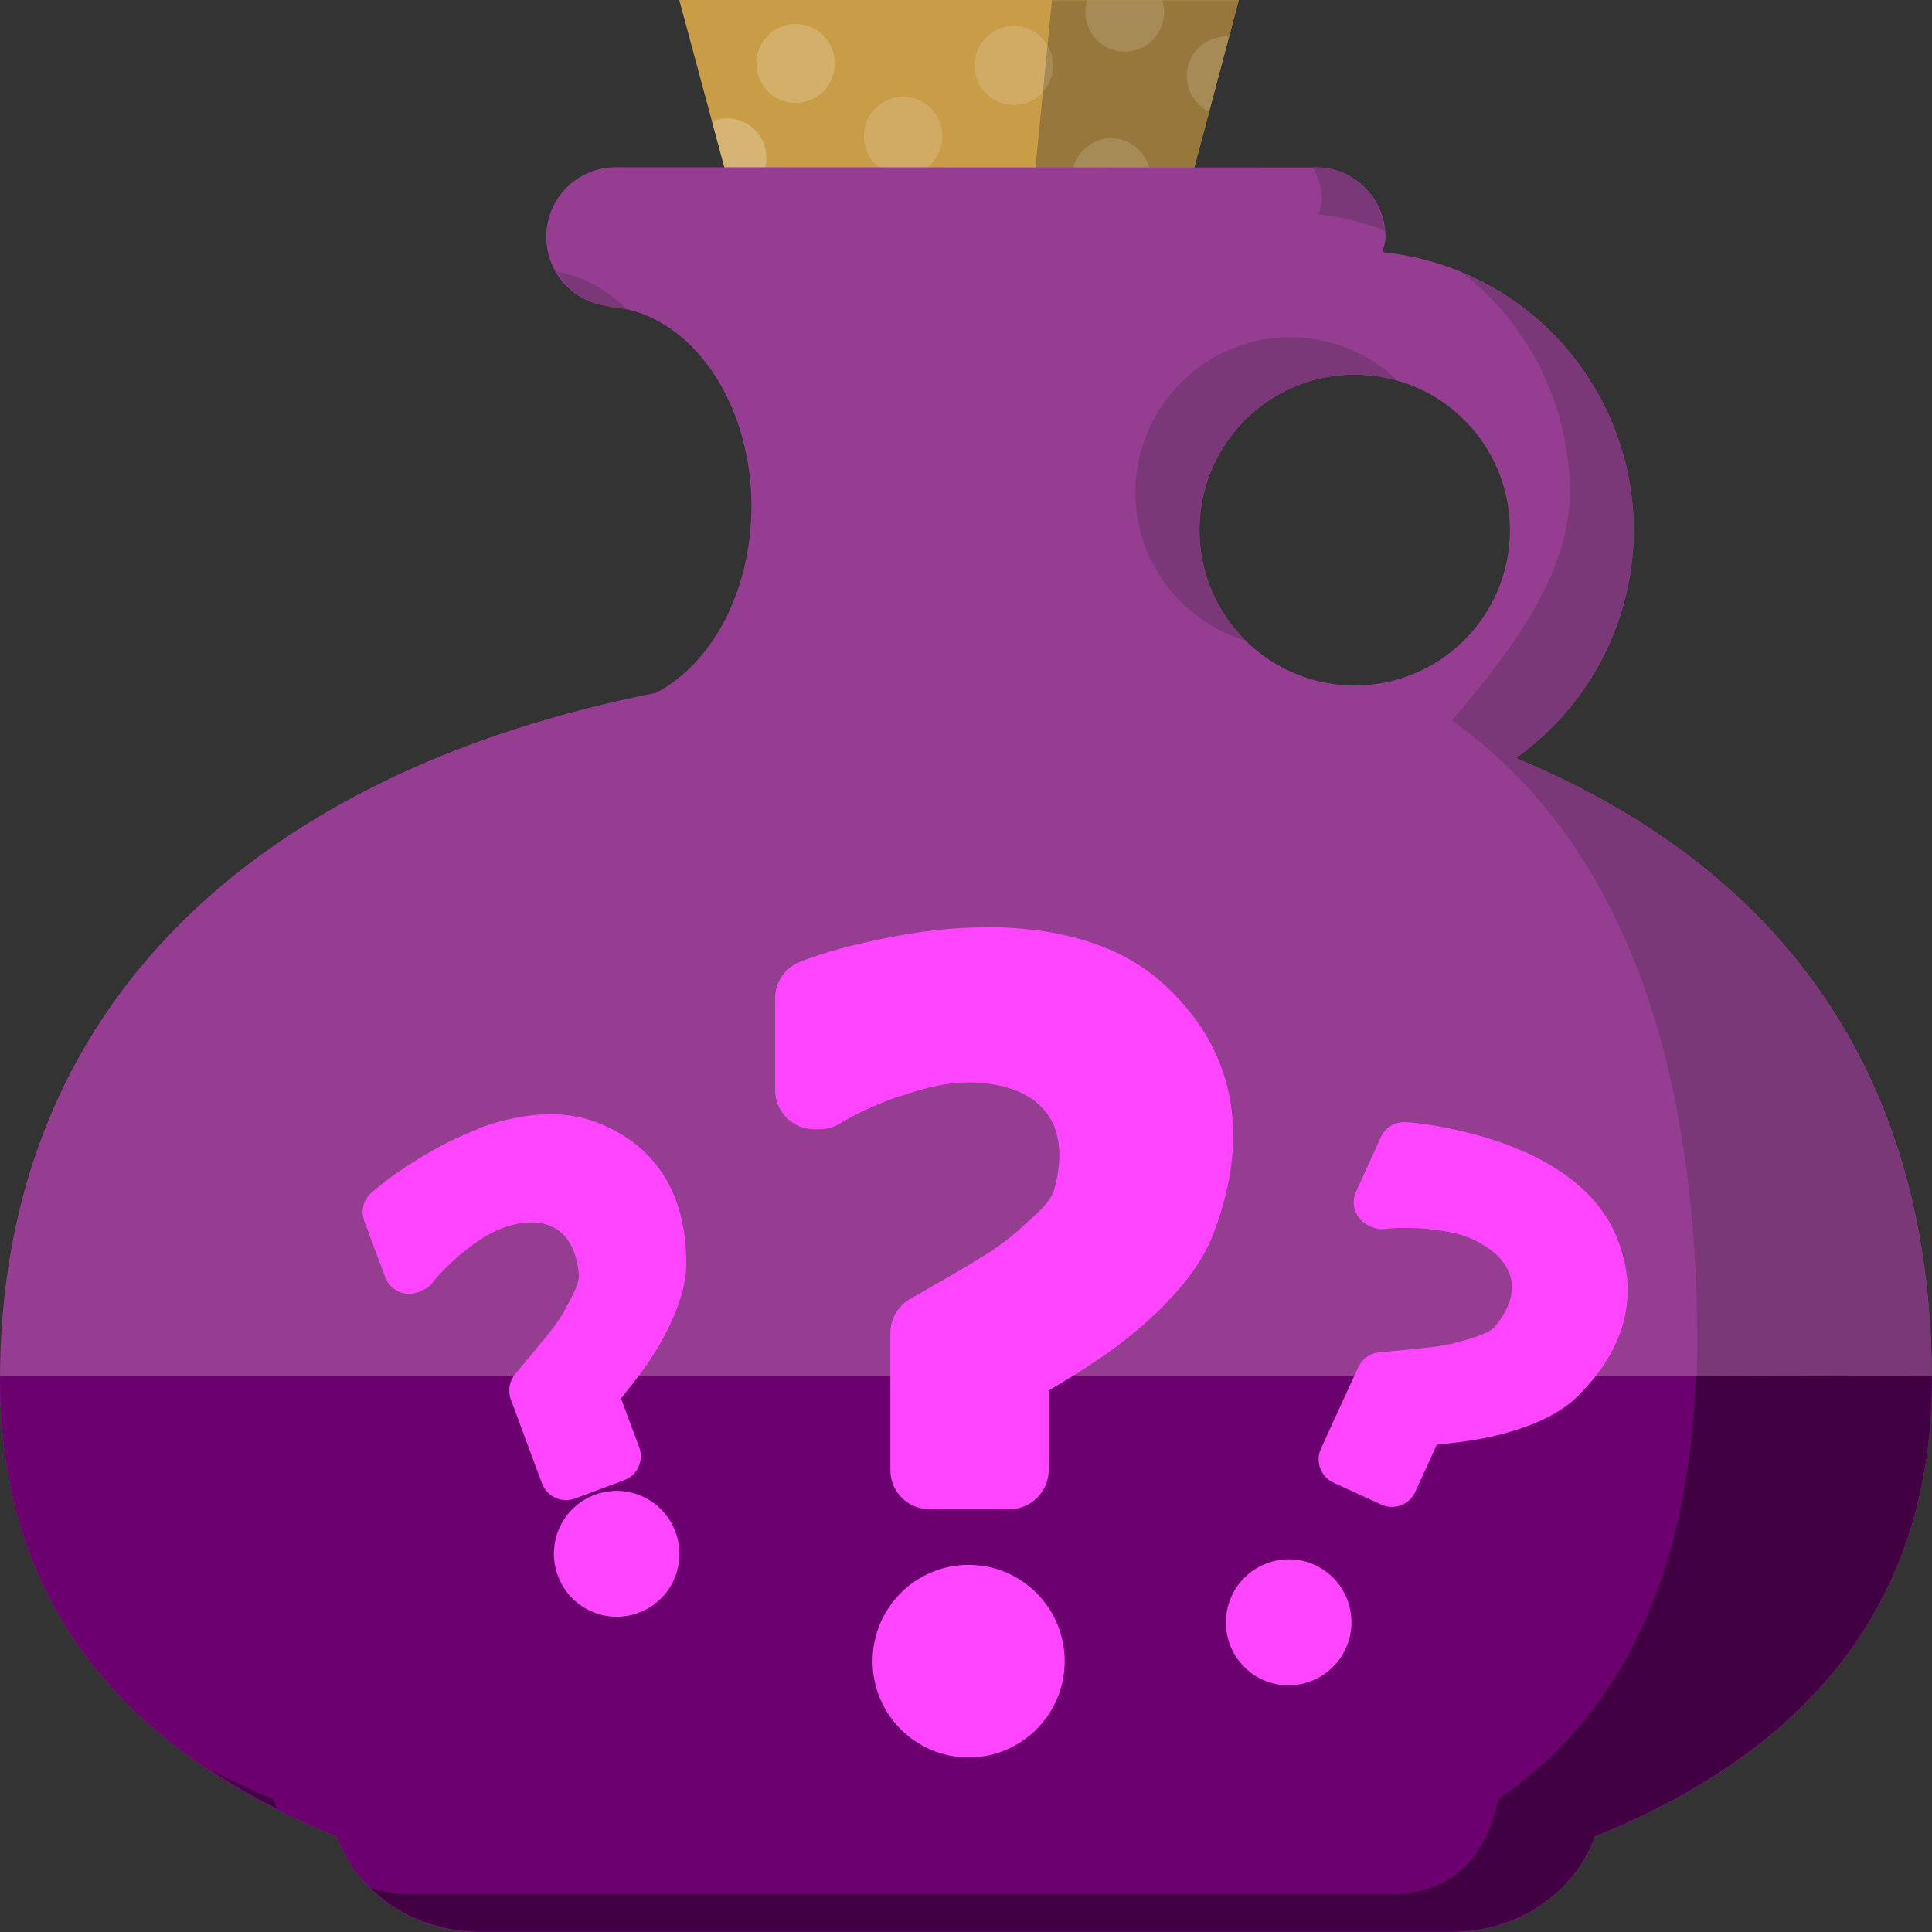 <?xml version="1.0" encoding="UTF-8" standalone="no"?>
<!-- Created with Inkscape (http://www.inkscape.org/) -->

<svg
   xmlns:dc="http://purl.org/dc/elements/1.1/"
   xmlns:cc="http://creativecommons.org/ns#"
   xmlns:rdf="http://www.w3.org/1999/02/22-rdf-syntax-ns#"
   xmlns:svg="http://www.w3.org/2000/svg"
   xmlns="http://www.w3.org/2000/svg"
   xmlns:sodipodi="http://sodipodi.sourceforge.net/DTD/sodipodi-0.dtd"
   xmlns:inkscape="http://www.inkscape.org/namespaces/inkscape"
   width="32"
   height="32"
   viewBox="0 0 8.467 8.467"
   version="1.1"
   id="svg8"
   inkscape:version="0.92.4 (5da689c313, 2019-01-14)"
   sodipodi:docname="secret_sauce.svg">
  <rect x="0" y="0" width="8.467" height="8.467" fill="#333333" stroke="none"/>
  <defs
     id="defs2" />
  <sodipodi:namedview
     id="base"
     pagecolor="#ffffff"
     bordercolor="#666666"
     borderopacity="1.0"
     inkscape:pageopacity="0.0"
     inkscape:pageshadow="2"
     inkscape:zoom="11.313709"
     inkscape:cx="7.5201002"
     inkscape:cy="7.1347319"
     inkscape:document-units="px"
     inkscape:current-layer="layer1"
     showgrid="false"
     units="px"
     inkscape:snap-page="true"
     inkscape:snap-bbox="true"
     inkscape:bbox-paths="true"
     inkscape:bbox-nodes="true"
     inkscape:snap-bbox-edge-midpoints="true"
     inkscape:snap-bbox-midpoints="true"
     inkscape:snap-intersection-paths="true"
     inkscape:object-paths="true"
     inkscape:snap-smooth-nodes="true"
     inkscape:snap-midpoints="true"
     inkscape:snap-nodes="true"
     inkscape:snap-object-midpoints="true"
     inkscape:window-width="1920"
     inkscape:window-height="1001"
     inkscape:window-x="-9"
     inkscape:window-y="-9"
     inkscape:window-maximized="1"
     inkscape:snap-others="true"
     inkscape:snap-center="true" />
  <g
     inkscape:label="Layer 1"
     inkscape:groupmode="layer"
     id="layer1"
     transform="translate(0,-288.533)">
    <path
       style="fill:#c99d48;fill-opacity:1;stroke:none;stroke-width:0.265px;stroke-linecap:butt;stroke-linejoin:miter;stroke-opacity:1"
       d="m 2.977,288.533 0.474,1.761 h 1.51 l 0.468,-1.761 z"
       id="path1882"
       inkscape:connector-curvature="0"
       sodipodi:nodetypes="ccccc" />
    <ellipse
       style="opacity:0.627;fill:#ffffff;fill-opacity:0.235;stroke:none;stroke-width:0.9;stroke-linecap:round;stroke-linejoin:round;stroke-miterlimit:4;stroke-dasharray:none;stroke-opacity:1;paint-order:markers fill stroke"
       id="path2097-8"
       cx="3.958"
       cy="289.13"
       rx="0.172"
       ry="0.173" />
    <path
       style="fill:#97773b;fill-opacity:1;stroke:none;stroke-width:0.265px;stroke-linecap:butt;stroke-linejoin:miter;stroke-opacity:1"
       d="m 4.61,288.534 -0.173,1.761 h 0.524 l 0.468,-1.761 z"
       id="path1990"
       inkscape:connector-curvature="0" />
    <ellipse
       style="opacity:0.627;fill:#ffffff;fill-opacity:0.235;stroke:none;stroke-width:0.9;stroke-linecap:round;stroke-linejoin:round;stroke-miterlimit:4;stroke-dasharray:none;stroke-opacity:1;paint-order:markers fill stroke"
       id="path2097-0"
       cx="4.87"
       cy="289.312"
       rx="0.172"
       ry="0.173" />
    <path
       style="opacity:1;fill:#ffffff;fill-opacity:0.235;stroke:none;stroke-width:0.265px;stroke-linecap:butt;stroke-linejoin:miter;stroke-opacity:1"
       d="m 3.174,289.052 a 0.172,0.173 0 0 0 -0.054,0.013 l 0.089,0.33 a 0.172,0.173 0 0 0 0.15,-0.171 0.172,0.173 0 0 0 -0.173,-0.172 0.172,0.173 0 0 0 -0.012,0 z"
       id="path2144"
       inkscape:connector-curvature="0" />
    <path
       style="opacity:1;fill:#943d91;fill-opacity:1;stroke:none;stroke-width:2.194;stroke-linecap:round;stroke-linejoin:round;stroke-miterlimit:4;stroke-dasharray:none;stroke-opacity:1;paint-order:markers fill stroke"
       d="m 2.699,289.266 c -0.169,0 -0.305,0.136 -0.305,0.305 0,0.169 0.136,0.305 0.305,0.305 h -0.061 a 0.655,0.877 0 0 1 0.655,0.877 0.655,0.877 0 0 1 -0.42,0.817 C 1.203,291.9 5.6589916e-6,292.878 0,294.582 c -1.5105535e-6,0.923 0.485,1.6 1.476,2 0.088,0.243 0.332,0.418 0.624,0.418 h 2.133 2.133 c 0.292,0 0.536,-0.175 0.624,-0.418 0.99,-0.399 1.476,-1.076 1.476,-2 -4.8e-6,-1.405 -0.722,-2.27 -1.823,-2.727 a 1.224,1.226 0 0 0 0.517,-0.999 1.224,1.226 0 0 0 -1.101,-1.218 c 0.005,-0.022 0.013,-0.043 0.013,-0.066 0,-0.169 -0.136,-0.305 -0.305,-0.305 z m 3.238,0.909 a 0.68,0.681 0 0 1 0.68,0.681 0.68,0.681 0 0 1 -0.68,0.681 0.68,0.681 0 0 1 -0.68,-0.681 0.68,0.681 0 0 1 0.68,-0.681 z"
       id="path1876"
       inkscape:connector-curvature="0" />
    <path
       style="opacity:1;fill:#7b3878;fill-opacity:1;stroke:none;stroke-width:2.194;stroke-linecap:round;stroke-linejoin:round;stroke-miterlimit:4;stroke-dasharray:none;stroke-opacity:1;paint-order:markers fill stroke"
       d="m 5.754,289.266 c 0.023,0.043 0.039,0.089 0.039,0.141 0,0.024 -0.008,0.044 -0.013,0.066 0.101,0.01 0.196,0.037 0.288,0.07 -0.015,-0.155 -0.14,-0.277 -0.299,-0.277 z m -3.314,0.458 c 0.053,0.09 0.147,0.153 0.259,0.153 h -0.061 a 0.655,0.877 0 0 1 0.11,0.013 c -0.088,-0.089 -0.193,-0.147 -0.308,-0.166 z m 3.969,0.004 c 0.287,0.225 0.47,0.575 0.471,0.964 -4.831e-4,0.397 -0.326,0.769 -0.517,0.999 0.649,0.458 1.075,1.322 1.075,2.727 1e-6,0.923 -0.286,1.6 -0.87,2 -0.052,0.243 -0.19,0.418 -0.482,0.418 H 3.953 1.82 c -0.069,0 -0.135,-0.01 -0.197,-0.029 0.12,0.118 0.288,0.193 0.477,0.193 h 2.133 2.133 c 0.292,0 0.536,-0.175 0.624,-0.418 0.99,-0.399 1.476,-1.076 1.476,-2 -4.8e-6,-1.405 -0.722,-2.27 -1.823,-2.727 a 1.224,1.226 0 0 0 0.517,-0.999 1.224,1.226 0 0 0 -0.751,-1.128 z m -0.753,0.283 c -0.376,-1.3e-4 -0.68,0.305 -0.68,0.681 -1.032e-4,0.307 0.205,0.564 0.484,0.649 a 0.68,0.681 0 0 1 -0.204,-0.485 0.68,0.681 0 0 1 0.68,-0.681 0.68,0.681 0 0 1 0.191,0.028 c -0.122,-0.118 -0.288,-0.192 -0.472,-0.192 z m -4.735,6.279 c 0.091,0.06 0.189,0.117 0.294,0.17 -0.006,-0.014 -0.014,-0.028 -0.019,-0.042 -0.098,-0.039 -0.187,-0.084 -0.274,-0.128 z"
       id="path1979"
       inkscape:connector-curvature="0" />
    <path
       style="opacity:1;fill:#6b006e;fill-opacity:1;stroke:none;stroke-width:2.224;stroke-linecap:round;stroke-linejoin:round;stroke-miterlimit:4;stroke-dasharray:none;stroke-opacity:1;paint-order:markers fill stroke"
       d="M 5.1676432e-4,294.565 C 4.9015991e-4,294.571 1.8820372e-8,294.576 0,294.582 c -1.5105535e-6,0.923 0.485,1.6 1.476,2 0.088,0.243 0.332,0.418 0.624,0.418 h 2.133 2.133 c 0.292,0 0.536,-0.175 0.624,-0.418 0.99,-0.399 1.476,-1.076 1.476,-2 0,-0.006 -4.935e-4,-0.011 -5.168e-4,-0.017 z"
       id="rect1900"
       inkscape:connector-curvature="0" />
    <path
       style="font-style:normal;font-variant:normal;font-weight:normal;font-stretch:normal;font-size:4.035px;line-height:1.25;font-family:sans-serif;-inkscape-font-specification:sans-serif;letter-spacing:0px;word-spacing:0px;fill:#ff45ff;fill-opacity:1;stroke:none;stroke-width:0.343;stroke-linejoin:round;stroke-miterlimit:4;stroke-dasharray:none;stroke-opacity:1"
       d="m 4.319,292.597 c -0.139,0 -0.284,0.016 -0.436,0.047 -0.146,0.029 -0.272,0.063 -0.377,0.104 -0.065,0.026 -0.109,0.089 -0.109,0.159 v 0.403 c -3.175e-4,0.095 0.077,0.172 0.172,0.172 h 0.02 c 0.032,4.2e-4 0.064,-0.008 0.092,-0.025 0.057,-0.036 0.147,-0.08 0.266,-0.122 v 0.002 c 0.109,-0.038 0.222,-0.068 0.346,-0.059 0.24,0.018 0.412,0.153 0.328,0.465 -0.016,0.059 -0.078,0.11 -0.143,0.168 l -0.002,0.002 c -0.05,0.047 -0.121,0.1 -0.213,0.153 l -0.002,0.002 c -0.098,0.058 -0.189,0.11 -0.273,0.158 -0.053,0.031 -0.086,0.087 -0.086,0.149 v 0.602 c 7.937e-4,0.094 0.076,0.169 0.17,0.17 H 4.424 c 0.094,4e-5 0.171,-0.076 0.172,-0.17 v -0.35 c 0.079,-0.047 0.158,-0.095 0.23,-0.145 0.104,-0.071 0.197,-0.149 0.28,-0.233 0.088,-0.091 0.169,-0.194 0.214,-0.315 0.163,-0.433 0.09,-0.807 -0.222,-1.09 -0.194,-0.176 -0.469,-0.248 -0.779,-0.248 z"
       id="path1909"
       inkscape:connector-curvature="0"
       sodipodi:nodetypes="ccccccccccsscccccccccccccsssc" />
    <ellipse
       style="opacity:1;fill:#ff45ff;fill-opacity:1;stroke:none;stroke-width:0.9;stroke-linecap:round;stroke-linejoin:round;stroke-miterlimit:4;stroke-dasharray:none;stroke-opacity:1;paint-order:markers fill stroke"
       id="path1912"
       cx="4.245"
       cy="295.813"
       rx="0.421"
       ry="0.422" />
    <path
       style="font-style:normal;font-variant:normal;font-weight:normal;font-stretch:normal;font-size:4.035px;line-height:1.25;font-family:sans-serif;-inkscape-font-specification:sans-serif;letter-spacing:0px;word-spacing:0px;fill:#ff45ff;fill-opacity:1;stroke:none;stroke-width:0.224;stroke-linejoin:round;stroke-miterlimit:4;stroke-dasharray:none;stroke-opacity:1"
       d="m 6.684,293.583 c -0.083,-0.038 -0.173,-0.068 -0.272,-0.091 -0.095,-0.023 -0.179,-0.037 -0.252,-0.041 -0.046,-0.003 -0.089,0.023 -0.108,0.065 l -0.109,0.239 c -0.026,0.057 -0.001,0.123 0.055,0.149 l 0.012,0.005 c 0.019,0.009 0.04,0.013 0.062,0.01 0.044,-0.006 0.109,-0.007 0.191,8e-5 l -4.161e-4,9.1e-4 c 0.075,0.007 0.151,0.02 0.221,0.059 0.138,0.076 0.203,0.203 0.069,0.366 -0.026,0.031 -0.076,0.044 -0.131,0.061 l -0.002,3.5e-4 c -0.043,0.014 -0.099,0.026 -0.168,0.033 l -0.002,3.6e-4 c -0.074,0.008 -0.142,0.014 -0.206,0.02 -0.04,0.004 -0.075,0.029 -0.091,0.065 l -0.164,0.358 c -0.025,0.056 -5.826e-4,0.122 0.055,0.148 l 0.21,0.096 c 0.056,0.026 0.122,0.001 0.148,-0.054 l 0.095,-0.208 c 0.06,-0.007 0.12,-0.013 0.176,-0.023 0.081,-0.014 0.158,-0.035 0.23,-0.062 0.077,-0.03 0.153,-0.069 0.213,-0.129 0.214,-0.213 0.273,-0.455 0.164,-0.709 -0.068,-0.158 -0.211,-0.276 -0.396,-0.36 z"
       id="path1909-2"
       inkscape:connector-curvature="0"
       sodipodi:nodetypes="ccccccccccsscccccccccccccsssc" />
    <ellipse
       style="opacity:1;fill:#ff45ff;fill-opacity:1;stroke:none;stroke-width:0.589;stroke-linecap:round;stroke-linejoin:round;stroke-miterlimit:4;stroke-dasharray:none;stroke-opacity:1;paint-order:markers fill stroke"
       id="path1912-0"
       cx="128.042"
       cy="266.208"
       transform="matrix(0.909,0.417,-0.416,0.91,0,0)"
       rx="0.275"
       ry="0.276" />
    <path
       style="font-style:normal;font-variant:normal;font-weight:normal;font-stretch:normal;font-size:4.035px;line-height:1.25;font-family:sans-serif;-inkscape-font-specification:sans-serif;letter-spacing:0px;word-spacing:0px;fill:#ff45ff;fill-opacity:1;stroke:none;stroke-width:0.224;stroke-linejoin:round;stroke-miterlimit:4;stroke-dasharray:none;stroke-opacity:1"
       d="m 2.091,293.483 c -0.085,0.032 -0.17,0.075 -0.256,0.128 -0.083,0.051 -0.153,0.101 -0.208,0.15 -0.035,0.03 -0.046,0.079 -0.031,0.122 l 0.092,0.247 c 0.021,0.058 0.086,0.088 0.144,0.066 l 0.012,-0.005 c 0.02,-0.007 0.038,-0.019 0.051,-0.036 0.027,-0.035 0.072,-0.082 0.135,-0.135 l 3.497e-4,9.4e-4 c 0.058,-0.048 0.121,-0.092 0.199,-0.115 0.151,-0.044 0.287,-4.8e-4 0.307,0.21 0.004,0.04 -0.023,0.085 -0.049,0.136 l -9.122e-4,10e-4 c -0.02,0.041 -0.052,0.089 -0.096,0.142 l -9.121e-4,0.001 c -0.047,0.058 -0.091,0.111 -0.132,0.159 -0.025,0.031 -0.033,0.073 -0.019,0.111 l 0.137,0.369 c 0.022,0.057 0.085,0.086 0.143,0.066 l 0.217,-0.081 c 0.058,-0.021 0.087,-0.086 0.066,-0.144 l -0.08,-0.214 c 0.037,-0.047 0.075,-0.094 0.108,-0.141 0.048,-0.068 0.087,-0.137 0.118,-0.207 0.033,-0.076 0.06,-0.158 0.06,-0.242 0.001,-0.302 -0.129,-0.515 -0.384,-0.617 -0.159,-0.064 -0.344,-0.045 -0.534,0.026 z"
       id="path1909-2-6"
       inkscape:connector-curvature="0"
       sodipodi:nodetypes="ccccccccccsscccccccccccccsssc" />
    <ellipse
       style="opacity:1;fill:#ff45ff;fill-opacity:1;stroke:none;stroke-width:0.589;stroke-linecap:round;stroke-linejoin:round;stroke-miterlimit:4;stroke-dasharray:none;stroke-opacity:1;paint-order:markers fill stroke"
       id="path1912-0-4"
       cx="-100.305"
       cy="277.84"
       transform="matrix(0.937,-0.349,0.348,0.937,0,0)"
       rx="0.275"
       ry="0.276" />
    <path
       style="opacity:1;fill:#400042;fill-opacity:1;stroke:none;stroke-width:2.194;stroke-linecap:round;stroke-linejoin:round;stroke-miterlimit:4;stroke-dasharray:none;stroke-opacity:1;paint-order:markers fill stroke"
       d="m 7.432,294.565 c -0.03,0.847 -0.313,1.475 -0.865,1.852 -0.052,0.243 -0.19,0.418 -0.482,0.418 H 3.953 1.82 c -0.069,0 -0.135,-0.01 -0.197,-0.029 0.03,0.029 0.063,0.056 0.098,0.08 0.032,0.021 0.067,0.039 0.102,0.055 0.01,0.004 0.02,0.008 0.03,0.011 0.029,0.011 0.06,0.02 0.091,0.027 0.009,0.002 0.019,0.005 0.028,0.007 0.041,0.008 0.084,0.012 0.128,0.012 h 2.133 2.133 c 0.037,0 0.072,-0.002 0.107,-0.008 0.244,-0.037 0.44,-0.198 0.517,-0.41 0.99,-0.399 1.476,-1.076 1.476,-2 0,-0.006 -4.935e-4,-0.011 -5.168e-4,-0.017 z m -6.511,1.724 c 0.091,0.06 0.188,0.117 0.293,0.17 1.366e-4,7e-5 3.801e-4,-7e-5 5.168e-4,0 -0.006,-0.014 -0.014,-0.028 -0.019,-0.042 -0.098,-0.039 -0.187,-0.084 -0.274,-0.128 z"
       id="path1985"
       inkscape:connector-curvature="0" />
    <ellipse
       style="opacity:0.627;fill:#d9ba7f;fill-opacity:1;stroke:none;stroke-width:0.9;stroke-linecap:round;stroke-linejoin:round;stroke-miterlimit:4;stroke-dasharray:none;stroke-opacity:1;paint-order:markers fill stroke"
       id="path2097"
       cx="3.487"
       cy="288.811"
       rx="0.172"
       ry="0.173" />
    <ellipse
       style="opacity:0.627;fill:#ffffff;fill-opacity:0.235;stroke:none;stroke-width:0.9;stroke-linecap:round;stroke-linejoin:round;stroke-miterlimit:4;stroke-dasharray:none;stroke-opacity:1;paint-order:markers fill stroke"
       id="path2097-3"
       cx="4.443"
       cy="288.82"
       rx="0.172"
       ry="0.173" />
    <path
       style="opacity:0.627;fill:#ffffff;fill-opacity:0.235;stroke:none;stroke-width:0.9;stroke-linecap:round;stroke-linejoin:round;stroke-miterlimit:4;stroke-dasharray:none;stroke-opacity:1;paint-order:markers fill stroke"
       d="m 5.361,288.694 a 0.172,0.173 0 0 0 -0.16,0.172 0.172,0.173 0 0 0 0.098,0.156 l 0.087,-0.328 a 0.172,0.173 0 0 0 -0.013,-5.2e-4 0.172,0.173 0 0 0 -0.012,0 z"
       id="path2097-86"
       inkscape:connector-curvature="0" />
    <path
       style="opacity:0.627;fill:#ffffff;fill-opacity:0.235;stroke:none;stroke-width:0.9;stroke-linecap:round;stroke-linejoin:round;stroke-miterlimit:4;stroke-dasharray:none;stroke-opacity:1;paint-order:markers fill stroke"
       d="m 4.765,288.534 a 0.172,0.173 0 0 0 -0.008,0.052 0.172,0.173 0 0 0 0.172,0.173 0.172,0.173 0 0 0 0.173,-0.173 0.172,0.173 0 0 0 -0.008,-0.052 z"
       id="path2097-6"
       inkscape:connector-curvature="0" />
  </g>
</svg>
